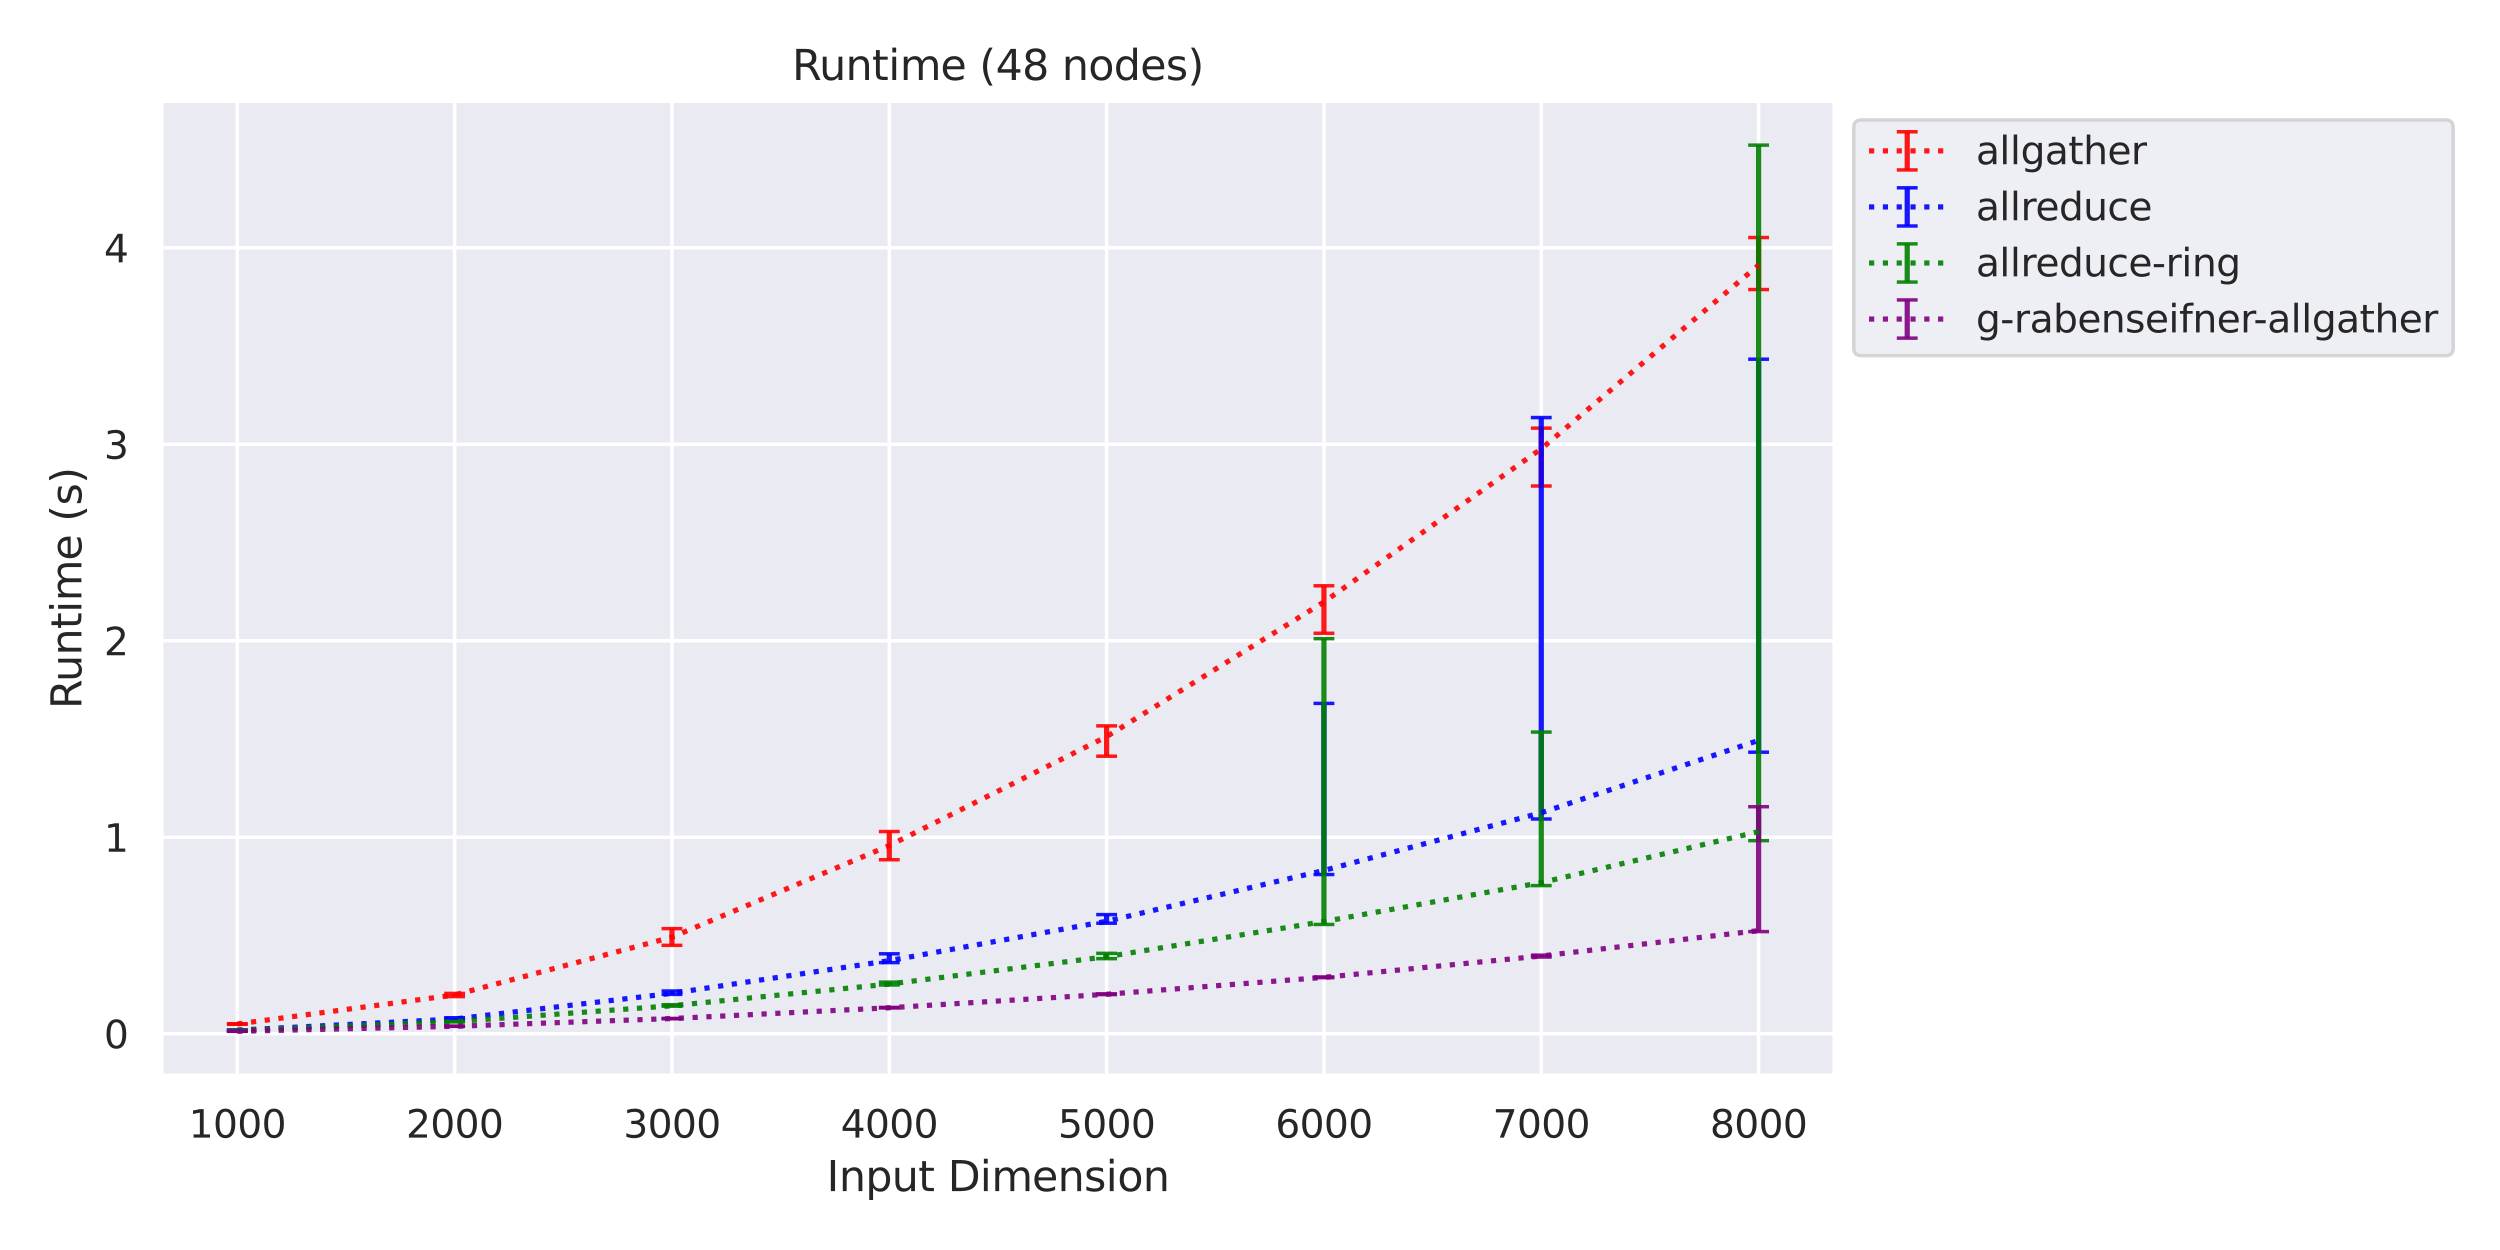 <?xml version="1.0" encoding="utf-8" standalone="no"?>
<!DOCTYPE svg PUBLIC "-//W3C//DTD SVG 1.1//EN"
  "http://www.w3.org/Graphics/SVG/1.1/DTD/svg11.dtd">
<svg xmlns:xlink="http://www.w3.org/1999/xlink" width="720pt" height="360pt" viewBox="0 0 720 360" xmlns="http://www.w3.org/2000/svg" version="1.1">
 <defs>
  <style type="text/css">*{stroke-linejoin: round; stroke-linecap: butt}</style>
 </defs>
 <g id="figure_1">
  <g id="patch_1">
   <path d="M 0 360 
L 720 360 
L 720 0 
L 0 0 
z
" style="fill: #ffffff"/>
  </g>
  <g id="axes_1">
   <g id="patch_2">
    <path d="M 46.44 309.78 
L 528.38 309.78 
L 528.38 29.04 
L 46.44 29.04 
z
" style="fill: #eaeaf2"/>
   </g>
   <g id="matplotlib.axis_1">
    <g id="xtick_1">
     <g id="line2d_1">
      <path d="M 68.346 309.78 
L 68.346 29.04 
" clip-path="url(#pcd5074ccdd)" style="fill: none; stroke: #ffffff; stroke-linecap: round"/>
     </g>
     <g id="text_1">
      <!-- 1000 -->
      <g style="fill: #262626" transform="translate(54.349 327.638)scale(0.11 -0.11)">
       <defs>
        <path id="DejaVuSans-31" d="M 794 531 
L 1825 531 
L 1825 4091 
L 703 3866 
L 703 4441 
L 1819 4666 
L 2450 4666 
L 2450 531 
L 3481 531 
L 3481 0 
L 794 0 
L 794 531 
z
" transform="scale(0.016)"/>
        <path id="DejaVuSans-30" d="M 2034 4250 
Q 1547 4250 1301 3770 
Q 1056 3291 1056 2328 
Q 1056 1369 1301 889 
Q 1547 409 2034 409 
Q 2525 409 2770 889 
Q 3016 1369 3016 2328 
Q 3016 3291 2770 3770 
Q 2525 4250 2034 4250 
z
M 2034 4750 
Q 2819 4750 3233 4129 
Q 3647 3509 3647 2328 
Q 3647 1150 3233 529 
Q 2819 -91 2034 -91 
Q 1250 -91 836 529 
Q 422 1150 422 2328 
Q 422 3509 836 4129 
Q 1250 4750 2034 4750 
z
" transform="scale(0.016)"/>
       </defs>
       <use xlink:href="#DejaVuSans-31"/>
       <use xlink:href="#DejaVuSans-30" x="63.623"/>
       <use xlink:href="#DejaVuSans-30" x="127.246"/>
       <use xlink:href="#DejaVuSans-30" x="190.869"/>
      </g>
     </g>
    </g>
    <g id="xtick_2">
     <g id="line2d_2">
      <path d="M 130.936 309.78 
L 130.936 29.04 
" clip-path="url(#pcd5074ccdd)" style="fill: none; stroke: #ffffff; stroke-linecap: round"/>
     </g>
     <g id="text_2">
      <!-- 2000 -->
      <g style="fill: #262626" transform="translate(116.938 327.638)scale(0.11 -0.11)">
       <defs>
        <path id="DejaVuSans-32" d="M 1228 531 
L 3431 531 
L 3431 0 
L 469 0 
L 469 531 
Q 828 903 1448 1529 
Q 2069 2156 2228 2338 
Q 2531 2678 2651 2914 
Q 2772 3150 2772 3378 
Q 2772 3750 2511 3984 
Q 2250 4219 1831 4219 
Q 1534 4219 1204 4116 
Q 875 4013 500 3803 
L 500 4441 
Q 881 4594 1212 4672 
Q 1544 4750 1819 4750 
Q 2544 4750 2975 4387 
Q 3406 4025 3406 3419 
Q 3406 3131 3298 2873 
Q 3191 2616 2906 2266 
Q 2828 2175 2409 1742 
Q 1991 1309 1228 531 
z
" transform="scale(0.016)"/>
       </defs>
       <use xlink:href="#DejaVuSans-32"/>
       <use xlink:href="#DejaVuSans-30" x="63.623"/>
       <use xlink:href="#DejaVuSans-30" x="127.246"/>
       <use xlink:href="#DejaVuSans-30" x="190.869"/>
      </g>
     </g>
    </g>
    <g id="xtick_3">
     <g id="line2d_3">
      <path d="M 193.526 309.78 
L 193.526 29.04 
" clip-path="url(#pcd5074ccdd)" style="fill: none; stroke: #ffffff; stroke-linecap: round"/>
     </g>
     <g id="text_3">
      <!-- 3000 -->
      <g style="fill: #262626" transform="translate(179.528 327.638)scale(0.11 -0.11)">
       <defs>
        <path id="DejaVuSans-33" d="M 2597 2516 
Q 3050 2419 3304 2112 
Q 3559 1806 3559 1356 
Q 3559 666 3084 287 
Q 2609 -91 1734 -91 
Q 1441 -91 1130 -33 
Q 819 25 488 141 
L 488 750 
Q 750 597 1062 519 
Q 1375 441 1716 441 
Q 2309 441 2620 675 
Q 2931 909 2931 1356 
Q 2931 1769 2642 2001 
Q 2353 2234 1838 2234 
L 1294 2234 
L 1294 2753 
L 1863 2753 
Q 2328 2753 2575 2939 
Q 2822 3125 2822 3475 
Q 2822 3834 2567 4026 
Q 2313 4219 1838 4219 
Q 1578 4219 1281 4162 
Q 984 4106 628 3988 
L 628 4550 
Q 988 4650 1302 4700 
Q 1616 4750 1894 4750 
Q 2613 4750 3031 4423 
Q 3450 4097 3450 3541 
Q 3450 3153 3228 2886 
Q 3006 2619 2597 2516 
z
" transform="scale(0.016)"/>
       </defs>
       <use xlink:href="#DejaVuSans-33"/>
       <use xlink:href="#DejaVuSans-30" x="63.623"/>
       <use xlink:href="#DejaVuSans-30" x="127.246"/>
       <use xlink:href="#DejaVuSans-30" x="190.869"/>
      </g>
     </g>
    </g>
    <g id="xtick_4">
     <g id="line2d_4">
      <path d="M 256.115 309.78 
L 256.115 29.04 
" clip-path="url(#pcd5074ccdd)" style="fill: none; stroke: #ffffff; stroke-linecap: round"/>
     </g>
     <g id="text_4">
      <!-- 4000 -->
      <g style="fill: #262626" transform="translate(242.118 327.638)scale(0.11 -0.11)">
       <defs>
        <path id="DejaVuSans-34" d="M 2419 4116 
L 825 1625 
L 2419 1625 
L 2419 4116 
z
M 2253 4666 
L 3047 4666 
L 3047 1625 
L 3713 1625 
L 3713 1100 
L 3047 1100 
L 3047 0 
L 2419 0 
L 2419 1100 
L 313 1100 
L 313 1709 
L 2253 4666 
z
" transform="scale(0.016)"/>
       </defs>
       <use xlink:href="#DejaVuSans-34"/>
       <use xlink:href="#DejaVuSans-30" x="63.623"/>
       <use xlink:href="#DejaVuSans-30" x="127.246"/>
       <use xlink:href="#DejaVuSans-30" x="190.869"/>
      </g>
     </g>
    </g>
    <g id="xtick_5">
     <g id="line2d_5">
      <path d="M 318.705 309.78 
L 318.705 29.04 
" clip-path="url(#pcd5074ccdd)" style="fill: none; stroke: #ffffff; stroke-linecap: round"/>
     </g>
     <g id="text_5">
      <!-- 5000 -->
      <g style="fill: #262626" transform="translate(304.707 327.638)scale(0.11 -0.11)">
       <defs>
        <path id="DejaVuSans-35" d="M 691 4666 
L 3169 4666 
L 3169 4134 
L 1269 4134 
L 1269 2991 
Q 1406 3038 1543 3061 
Q 1681 3084 1819 3084 
Q 2600 3084 3056 2656 
Q 3513 2228 3513 1497 
Q 3513 744 3044 326 
Q 2575 -91 1722 -91 
Q 1428 -91 1123 -41 
Q 819 9 494 109 
L 494 744 
Q 775 591 1075 516 
Q 1375 441 1709 441 
Q 2250 441 2565 725 
Q 2881 1009 2881 1497 
Q 2881 1984 2565 2268 
Q 2250 2553 1709 2553 
Q 1456 2553 1204 2497 
Q 953 2441 691 2322 
L 691 4666 
z
" transform="scale(0.016)"/>
       </defs>
       <use xlink:href="#DejaVuSans-35"/>
       <use xlink:href="#DejaVuSans-30" x="63.623"/>
       <use xlink:href="#DejaVuSans-30" x="127.246"/>
       <use xlink:href="#DejaVuSans-30" x="190.869"/>
      </g>
     </g>
    </g>
    <g id="xtick_6">
     <g id="line2d_6">
      <path d="M 381.294 309.78 
L 381.294 29.04 
" clip-path="url(#pcd5074ccdd)" style="fill: none; stroke: #ffffff; stroke-linecap: round"/>
     </g>
     <g id="text_6">
      <!-- 6000 -->
      <g style="fill: #262626" transform="translate(367.297 327.638)scale(0.11 -0.11)">
       <defs>
        <path id="DejaVuSans-36" d="M 2113 2584 
Q 1688 2584 1439 2293 
Q 1191 2003 1191 1497 
Q 1191 994 1439 701 
Q 1688 409 2113 409 
Q 2538 409 2786 701 
Q 3034 994 3034 1497 
Q 3034 2003 2786 2293 
Q 2538 2584 2113 2584 
z
M 3366 4563 
L 3366 3988 
Q 3128 4100 2886 4159 
Q 2644 4219 2406 4219 
Q 1781 4219 1451 3797 
Q 1122 3375 1075 2522 
Q 1259 2794 1537 2939 
Q 1816 3084 2150 3084 
Q 2853 3084 3261 2657 
Q 3669 2231 3669 1497 
Q 3669 778 3244 343 
Q 2819 -91 2113 -91 
Q 1303 -91 875 529 
Q 447 1150 447 2328 
Q 447 3434 972 4092 
Q 1497 4750 2381 4750 
Q 2619 4750 2861 4703 
Q 3103 4656 3366 4563 
z
" transform="scale(0.016)"/>
       </defs>
       <use xlink:href="#DejaVuSans-36"/>
       <use xlink:href="#DejaVuSans-30" x="63.623"/>
       <use xlink:href="#DejaVuSans-30" x="127.246"/>
       <use xlink:href="#DejaVuSans-30" x="190.869"/>
      </g>
     </g>
    </g>
    <g id="xtick_7">
     <g id="line2d_7">
      <path d="M 443.884 309.78 
L 443.884 29.04 
" clip-path="url(#pcd5074ccdd)" style="fill: none; stroke: #ffffff; stroke-linecap: round"/>
     </g>
     <g id="text_7">
      <!-- 7000 -->
      <g style="fill: #262626" transform="translate(429.887 327.638)scale(0.11 -0.11)">
       <defs>
        <path id="DejaVuSans-37" d="M 525 4666 
L 3525 4666 
L 3525 4397 
L 1831 0 
L 1172 0 
L 2766 4134 
L 525 4134 
L 525 4666 
z
" transform="scale(0.016)"/>
       </defs>
       <use xlink:href="#DejaVuSans-37"/>
       <use xlink:href="#DejaVuSans-30" x="63.623"/>
       <use xlink:href="#DejaVuSans-30" x="127.246"/>
       <use xlink:href="#DejaVuSans-30" x="190.869"/>
      </g>
     </g>
    </g>
    <g id="xtick_8">
     <g id="line2d_8">
      <path d="M 506.474 309.78 
L 506.474 29.04 
" clip-path="url(#pcd5074ccdd)" style="fill: none; stroke: #ffffff; stroke-linecap: round"/>
     </g>
     <g id="text_8">
      <!-- 8000 -->
      <g style="fill: #262626" transform="translate(492.476 327.638)scale(0.11 -0.11)">
       <defs>
        <path id="DejaVuSans-38" d="M 2034 2216 
Q 1584 2216 1326 1975 
Q 1069 1734 1069 1313 
Q 1069 891 1326 650 
Q 1584 409 2034 409 
Q 2484 409 2743 651 
Q 3003 894 3003 1313 
Q 3003 1734 2745 1975 
Q 2488 2216 2034 2216 
z
M 1403 2484 
Q 997 2584 770 2862 
Q 544 3141 544 3541 
Q 544 4100 942 4425 
Q 1341 4750 2034 4750 
Q 2731 4750 3128 4425 
Q 3525 4100 3525 3541 
Q 3525 3141 3298 2862 
Q 3072 2584 2669 2484 
Q 3125 2378 3379 2068 
Q 3634 1759 3634 1313 
Q 3634 634 3220 271 
Q 2806 -91 2034 -91 
Q 1263 -91 848 271 
Q 434 634 434 1313 
Q 434 1759 690 2068 
Q 947 2378 1403 2484 
z
M 1172 3481 
Q 1172 3119 1398 2916 
Q 1625 2713 2034 2713 
Q 2441 2713 2670 2916 
Q 2900 3119 2900 3481 
Q 2900 3844 2670 4047 
Q 2441 4250 2034 4250 
Q 1625 4250 1398 4047 
Q 1172 3844 1172 3481 
z
" transform="scale(0.016)"/>
       </defs>
       <use xlink:href="#DejaVuSans-38"/>
       <use xlink:href="#DejaVuSans-30" x="63.623"/>
       <use xlink:href="#DejaVuSans-30" x="127.246"/>
       <use xlink:href="#DejaVuSans-30" x="190.869"/>
      </g>
     </g>
    </g>
    <g id="text_9">
     <!-- Input Dimension -->
     <g style="fill: #262626" transform="translate(238.075 343.044)scale(0.12 -0.12)">
      <defs>
       <path id="DejaVuSans-49" d="M 628 4666 
L 1259 4666 
L 1259 0 
L 628 0 
L 628 4666 
z
" transform="scale(0.016)"/>
       <path id="DejaVuSans-6e" d="M 3513 2113 
L 3513 0 
L 2938 0 
L 2938 2094 
Q 2938 2591 2744 2837 
Q 2550 3084 2163 3084 
Q 1697 3084 1428 2787 
Q 1159 2491 1159 1978 
L 1159 0 
L 581 0 
L 581 3500 
L 1159 3500 
L 1159 2956 
Q 1366 3272 1645 3428 
Q 1925 3584 2291 3584 
Q 2894 3584 3203 3211 
Q 3513 2838 3513 2113 
z
" transform="scale(0.016)"/>
       <path id="DejaVuSans-70" d="M 1159 525 
L 1159 -1331 
L 581 -1331 
L 581 3500 
L 1159 3500 
L 1159 2969 
Q 1341 3281 1617 3432 
Q 1894 3584 2278 3584 
Q 2916 3584 3314 3078 
Q 3713 2572 3713 1747 
Q 3713 922 3314 415 
Q 2916 -91 2278 -91 
Q 1894 -91 1617 61 
Q 1341 213 1159 525 
z
M 3116 1747 
Q 3116 2381 2855 2742 
Q 2594 3103 2138 3103 
Q 1681 3103 1420 2742 
Q 1159 2381 1159 1747 
Q 1159 1113 1420 752 
Q 1681 391 2138 391 
Q 2594 391 2855 752 
Q 3116 1113 3116 1747 
z
" transform="scale(0.016)"/>
       <path id="DejaVuSans-75" d="M 544 1381 
L 544 3500 
L 1119 3500 
L 1119 1403 
Q 1119 906 1312 657 
Q 1506 409 1894 409 
Q 2359 409 2629 706 
Q 2900 1003 2900 1516 
L 2900 3500 
L 3475 3500 
L 3475 0 
L 2900 0 
L 2900 538 
Q 2691 219 2414 64 
Q 2138 -91 1772 -91 
Q 1169 -91 856 284 
Q 544 659 544 1381 
z
M 1991 3584 
L 1991 3584 
z
" transform="scale(0.016)"/>
       <path id="DejaVuSans-74" d="M 1172 4494 
L 1172 3500 
L 2356 3500 
L 2356 3053 
L 1172 3053 
L 1172 1153 
Q 1172 725 1289 603 
Q 1406 481 1766 481 
L 2356 481 
L 2356 0 
L 1766 0 
Q 1100 0 847 248 
Q 594 497 594 1153 
L 594 3053 
L 172 3053 
L 172 3500 
L 594 3500 
L 594 4494 
L 1172 4494 
z
" transform="scale(0.016)"/>
       <path id="DejaVuSans-20" transform="scale(0.016)"/>
       <path id="DejaVuSans-44" d="M 1259 4147 
L 1259 519 
L 2022 519 
Q 2988 519 3436 956 
Q 3884 1394 3884 2338 
Q 3884 3275 3436 3711 
Q 2988 4147 2022 4147 
L 1259 4147 
z
M 628 4666 
L 1925 4666 
Q 3281 4666 3915 4102 
Q 4550 3538 4550 2338 
Q 4550 1131 3912 565 
Q 3275 0 1925 0 
L 628 0 
L 628 4666 
z
" transform="scale(0.016)"/>
       <path id="DejaVuSans-69" d="M 603 3500 
L 1178 3500 
L 1178 0 
L 603 0 
L 603 3500 
z
M 603 4863 
L 1178 4863 
L 1178 4134 
L 603 4134 
L 603 4863 
z
" transform="scale(0.016)"/>
       <path id="DejaVuSans-6d" d="M 3328 2828 
Q 3544 3216 3844 3400 
Q 4144 3584 4550 3584 
Q 5097 3584 5394 3201 
Q 5691 2819 5691 2113 
L 5691 0 
L 5113 0 
L 5113 2094 
Q 5113 2597 4934 2840 
Q 4756 3084 4391 3084 
Q 3944 3084 3684 2787 
Q 3425 2491 3425 1978 
L 3425 0 
L 2847 0 
L 2847 2094 
Q 2847 2600 2669 2842 
Q 2491 3084 2119 3084 
Q 1678 3084 1418 2786 
Q 1159 2488 1159 1978 
L 1159 0 
L 581 0 
L 581 3500 
L 1159 3500 
L 1159 2956 
Q 1356 3278 1631 3431 
Q 1906 3584 2284 3584 
Q 2666 3584 2933 3390 
Q 3200 3197 3328 2828 
z
" transform="scale(0.016)"/>
       <path id="DejaVuSans-65" d="M 3597 1894 
L 3597 1613 
L 953 1613 
Q 991 1019 1311 708 
Q 1631 397 2203 397 
Q 2534 397 2845 478 
Q 3156 559 3463 722 
L 3463 178 
Q 3153 47 2828 -22 
Q 2503 -91 2169 -91 
Q 1331 -91 842 396 
Q 353 884 353 1716 
Q 353 2575 817 3079 
Q 1281 3584 2069 3584 
Q 2775 3584 3186 3129 
Q 3597 2675 3597 1894 
z
M 3022 2063 
Q 3016 2534 2758 2815 
Q 2500 3097 2075 3097 
Q 1594 3097 1305 2825 
Q 1016 2553 972 2059 
L 3022 2063 
z
" transform="scale(0.016)"/>
       <path id="DejaVuSans-73" d="M 2834 3397 
L 2834 2853 
Q 2591 2978 2328 3040 
Q 2066 3103 1784 3103 
Q 1356 3103 1142 2972 
Q 928 2841 928 2578 
Q 928 2378 1081 2264 
Q 1234 2150 1697 2047 
L 1894 2003 
Q 2506 1872 2764 1633 
Q 3022 1394 3022 966 
Q 3022 478 2636 193 
Q 2250 -91 1575 -91 
Q 1294 -91 989 -36 
Q 684 19 347 128 
L 347 722 
Q 666 556 975 473 
Q 1284 391 1588 391 
Q 1994 391 2212 530 
Q 2431 669 2431 922 
Q 2431 1156 2273 1281 
Q 2116 1406 1581 1522 
L 1381 1569 
Q 847 1681 609 1914 
Q 372 2147 372 2553 
Q 372 3047 722 3315 
Q 1072 3584 1716 3584 
Q 2034 3584 2315 3537 
Q 2597 3491 2834 3397 
z
" transform="scale(0.016)"/>
       <path id="DejaVuSans-6f" d="M 1959 3097 
Q 1497 3097 1228 2736 
Q 959 2375 959 1747 
Q 959 1119 1226 758 
Q 1494 397 1959 397 
Q 2419 397 2687 759 
Q 2956 1122 2956 1747 
Q 2956 2369 2687 2733 
Q 2419 3097 1959 3097 
z
M 1959 3584 
Q 2709 3584 3137 3096 
Q 3566 2609 3566 1747 
Q 3566 888 3137 398 
Q 2709 -91 1959 -91 
Q 1206 -91 779 398 
Q 353 888 353 1747 
Q 353 2609 779 3096 
Q 1206 3584 1959 3584 
z
" transform="scale(0.016)"/>
      </defs>
      <use xlink:href="#DejaVuSans-49"/>
      <use xlink:href="#DejaVuSans-6e" x="29.492"/>
      <use xlink:href="#DejaVuSans-70" x="92.871"/>
      <use xlink:href="#DejaVuSans-75" x="156.348"/>
      <use xlink:href="#DejaVuSans-74" x="219.727"/>
      <use xlink:href="#DejaVuSans-20" x="258.936"/>
      <use xlink:href="#DejaVuSans-44" x="290.723"/>
      <use xlink:href="#DejaVuSans-69" x="367.725"/>
      <use xlink:href="#DejaVuSans-6d" x="395.508"/>
      <use xlink:href="#DejaVuSans-65" x="492.92"/>
      <use xlink:href="#DejaVuSans-6e" x="554.443"/>
      <use xlink:href="#DejaVuSans-73" x="617.822"/>
      <use xlink:href="#DejaVuSans-69" x="669.922"/>
      <use xlink:href="#DejaVuSans-6f" x="697.705"/>
      <use xlink:href="#DejaVuSans-6e" x="758.887"/>
     </g>
    </g>
   </g>
   <g id="matplotlib.axis_2">
    <g id="ytick_1">
     <g id="line2d_9">
      <path d="M 46.44 297.714 
L 528.38 297.714 
" clip-path="url(#pcd5074ccdd)" style="fill: none; stroke: #ffffff; stroke-linecap: round"/>
     </g>
     <g id="text_10">
      <!-- 0 -->
      <g style="fill: #262626" transform="translate(29.941 301.894)scale(0.11 -0.11)">
       <use xlink:href="#DejaVuSans-30"/>
      </g>
     </g>
    </g>
    <g id="ytick_2">
     <g id="line2d_10">
      <path d="M 46.44 241.129 
L 528.38 241.129 
" clip-path="url(#pcd5074ccdd)" style="fill: none; stroke: #ffffff; stroke-linecap: round"/>
     </g>
     <g id="text_11">
      <!-- 1 -->
      <g style="fill: #262626" transform="translate(29.941 245.308)scale(0.11 -0.11)">
       <use xlink:href="#DejaVuSans-31"/>
      </g>
     </g>
    </g>
    <g id="ytick_3">
     <g id="line2d_11">
      <path d="M 46.44 184.544 
L 528.38 184.544 
" clip-path="url(#pcd5074ccdd)" style="fill: none; stroke: #ffffff; stroke-linecap: round"/>
     </g>
     <g id="text_12">
      <!-- 2 -->
      <g style="fill: #262626" transform="translate(29.941 188.723)scale(0.11 -0.11)">
       <use xlink:href="#DejaVuSans-32"/>
      </g>
     </g>
    </g>
    <g id="ytick_4">
     <g id="line2d_12">
      <path d="M 46.44 127.958 
L 528.38 127.958 
" clip-path="url(#pcd5074ccdd)" style="fill: none; stroke: #ffffff; stroke-linecap: round"/>
     </g>
     <g id="text_13">
      <!-- 3 -->
      <g style="fill: #262626" transform="translate(29.941 132.138)scale(0.11 -0.11)">
       <use xlink:href="#DejaVuSans-33"/>
      </g>
     </g>
    </g>
    <g id="ytick_5">
     <g id="line2d_13">
      <path d="M 46.44 71.373 
L 528.38 71.373 
" clip-path="url(#pcd5074ccdd)" style="fill: none; stroke: #ffffff; stroke-linecap: round"/>
     </g>
     <g id="text_14">
      <!-- 4 -->
      <g style="fill: #262626" transform="translate(29.941 75.552)scale(0.11 -0.11)">
       <use xlink:href="#DejaVuSans-34"/>
      </g>
     </g>
    </g>
    <g id="text_15">
     <!-- Runtime (s) -->
     <g style="fill: #262626" transform="translate(23.446 204.184)rotate(-90)scale(0.12 -0.12)">
      <defs>
       <path id="DejaVuSans-52" d="M 2841 2188 
Q 3044 2119 3236 1894 
Q 3428 1669 3622 1275 
L 4263 0 
L 3584 0 
L 2988 1197 
Q 2756 1666 2539 1819 
Q 2322 1972 1947 1972 
L 1259 1972 
L 1259 0 
L 628 0 
L 628 4666 
L 2053 4666 
Q 2853 4666 3247 4331 
Q 3641 3997 3641 3322 
Q 3641 2881 3436 2590 
Q 3231 2300 2841 2188 
z
M 1259 4147 
L 1259 2491 
L 2053 2491 
Q 2509 2491 2742 2702 
Q 2975 2913 2975 3322 
Q 2975 3731 2742 3939 
Q 2509 4147 2053 4147 
L 1259 4147 
z
" transform="scale(0.016)"/>
       <path id="DejaVuSans-28" d="M 1984 4856 
Q 1566 4138 1362 3434 
Q 1159 2731 1159 2009 
Q 1159 1288 1364 580 
Q 1569 -128 1984 -844 
L 1484 -844 
Q 1016 -109 783 600 
Q 550 1309 550 2009 
Q 550 2706 781 3412 
Q 1013 4119 1484 4856 
L 1984 4856 
z
" transform="scale(0.016)"/>
       <path id="DejaVuSans-29" d="M 513 4856 
L 1013 4856 
Q 1481 4119 1714 3412 
Q 1947 2706 1947 2009 
Q 1947 1309 1714 600 
Q 1481 -109 1013 -844 
L 513 -844 
Q 928 -128 1133 580 
Q 1338 1288 1338 2009 
Q 1338 2731 1133 3434 
Q 928 4138 513 4856 
z
" transform="scale(0.016)"/>
      </defs>
      <use xlink:href="#DejaVuSans-52"/>
      <use xlink:href="#DejaVuSans-75" x="64.982"/>
      <use xlink:href="#DejaVuSans-6e" x="128.361"/>
      <use xlink:href="#DejaVuSans-74" x="191.74"/>
      <use xlink:href="#DejaVuSans-69" x="230.949"/>
      <use xlink:href="#DejaVuSans-6d" x="258.732"/>
      <use xlink:href="#DejaVuSans-65" x="356.145"/>
      <use xlink:href="#DejaVuSans-20" x="417.668"/>
      <use xlink:href="#DejaVuSans-28" x="449.455"/>
      <use xlink:href="#DejaVuSans-73" x="488.469"/>
      <use xlink:href="#DejaVuSans-29" x="540.568"/>
     </g>
    </g>
   </g>
   <g id="LineCollection_1">
    <path d="M 68.346 294.985 
L 68.346 294.838 
" clip-path="url(#pcd5074ccdd)" style="fill: none; stroke: #ff0000; stroke-opacity: 0.9; stroke-width: 1.5"/>
    <path d="M 130.936 287.012 
L 130.936 286.105 
" clip-path="url(#pcd5074ccdd)" style="fill: none; stroke: #ff0000; stroke-opacity: 0.9; stroke-width: 1.5"/>
    <path d="M 193.526 272.263 
L 193.526 267.431 
" clip-path="url(#pcd5074ccdd)" style="fill: none; stroke: #ff0000; stroke-opacity: 0.9; stroke-width: 1.5"/>
    <path d="M 256.115 247.595 
L 256.115 239.476 
" clip-path="url(#pcd5074ccdd)" style="fill: none; stroke: #ff0000; stroke-opacity: 0.9; stroke-width: 1.5"/>
    <path d="M 318.705 217.792 
L 318.705 209.041 
" clip-path="url(#pcd5074ccdd)" style="fill: none; stroke: #ff0000; stroke-opacity: 0.9; stroke-width: 1.5"/>
    <path d="M 381.294 182.384 
L 381.294 168.704 
" clip-path="url(#pcd5074ccdd)" style="fill: none; stroke: #ff0000; stroke-opacity: 0.9; stroke-width: 1.5"/>
    <path d="M 443.884 139.962 
L 443.884 123.31 
" clip-path="url(#pcd5074ccdd)" style="fill: none; stroke: #ff0000; stroke-opacity: 0.9; stroke-width: 1.5"/>
    <path d="M 506.474 83.377 
L 506.474 68.414 
" clip-path="url(#pcd5074ccdd)" style="fill: none; stroke: #ff0000; stroke-opacity: 0.9; stroke-width: 1.5"/>
   </g>
   <g id="line2d_14">
    <defs>
     <path id="m25b7b16112" d="M 3 0 
L -3 -0 
" style="stroke: #ff0000; stroke-opacity: 0.9"/>
    </defs>
    <g clip-path="url(#pcd5074ccdd)">
     <use xlink:href="#m25b7b16112" x="68.346" y="294.985" style="fill: #ff0000; fill-opacity: 0.9; stroke: #ff0000; stroke-opacity: 0.9"/>
     <use xlink:href="#m25b7b16112" x="130.936" y="287.012" style="fill: #ff0000; fill-opacity: 0.9; stroke: #ff0000; stroke-opacity: 0.9"/>
     <use xlink:href="#m25b7b16112" x="193.526" y="272.263" style="fill: #ff0000; fill-opacity: 0.9; stroke: #ff0000; stroke-opacity: 0.9"/>
     <use xlink:href="#m25b7b16112" x="256.115" y="247.595" style="fill: #ff0000; fill-opacity: 0.9; stroke: #ff0000; stroke-opacity: 0.9"/>
     <use xlink:href="#m25b7b16112" x="318.705" y="217.792" style="fill: #ff0000; fill-opacity: 0.9; stroke: #ff0000; stroke-opacity: 0.9"/>
     <use xlink:href="#m25b7b16112" x="381.294" y="182.384" style="fill: #ff0000; fill-opacity: 0.9; stroke: #ff0000; stroke-opacity: 0.9"/>
     <use xlink:href="#m25b7b16112" x="443.884" y="139.962" style="fill: #ff0000; fill-opacity: 0.9; stroke: #ff0000; stroke-opacity: 0.9"/>
     <use xlink:href="#m25b7b16112" x="506.474" y="83.377" style="fill: #ff0000; fill-opacity: 0.9; stroke: #ff0000; stroke-opacity: 0.9"/>
    </g>
   </g>
   <g id="line2d_15">
    <g clip-path="url(#pcd5074ccdd)">
     <use xlink:href="#m25b7b16112" x="68.346" y="294.838" style="fill: #ff0000; fill-opacity: 0.9; stroke: #ff0000; stroke-opacity: 0.9"/>
     <use xlink:href="#m25b7b16112" x="130.936" y="286.105" style="fill: #ff0000; fill-opacity: 0.9; stroke: #ff0000; stroke-opacity: 0.9"/>
     <use xlink:href="#m25b7b16112" x="193.526" y="267.431" style="fill: #ff0000; fill-opacity: 0.9; stroke: #ff0000; stroke-opacity: 0.9"/>
     <use xlink:href="#m25b7b16112" x="256.115" y="239.476" style="fill: #ff0000; fill-opacity: 0.9; stroke: #ff0000; stroke-opacity: 0.9"/>
     <use xlink:href="#m25b7b16112" x="318.705" y="209.041" style="fill: #ff0000; fill-opacity: 0.9; stroke: #ff0000; stroke-opacity: 0.9"/>
     <use xlink:href="#m25b7b16112" x="381.294" y="168.704" style="fill: #ff0000; fill-opacity: 0.9; stroke: #ff0000; stroke-opacity: 0.9"/>
     <use xlink:href="#m25b7b16112" x="443.884" y="123.31" style="fill: #ff0000; fill-opacity: 0.9; stroke: #ff0000; stroke-opacity: 0.9"/>
     <use xlink:href="#m25b7b16112" x="506.474" y="68.414" style="fill: #ff0000; fill-opacity: 0.9; stroke: #ff0000; stroke-opacity: 0.9"/>
    </g>
   </g>
   <g id="LineCollection_2">
    <path d="M 68.346 296.689 
L 68.346 296.663 
" clip-path="url(#pcd5074ccdd)" style="fill: none; stroke: #0000ff; stroke-opacity: 0.9; stroke-width: 1.5"/>
    <path d="M 130.936 293.618 
L 130.936 293.106 
" clip-path="url(#pcd5074ccdd)" style="fill: none; stroke: #0000ff; stroke-opacity: 0.9; stroke-width: 1.5"/>
    <path d="M 193.526 286.389 
L 193.526 285.407 
" clip-path="url(#pcd5074ccdd)" style="fill: none; stroke: #0000ff; stroke-opacity: 0.9; stroke-width: 1.5"/>
    <path d="M 256.115 277.231 
L 256.115 274.694 
" clip-path="url(#pcd5074ccdd)" style="fill: none; stroke: #0000ff; stroke-opacity: 0.9; stroke-width: 1.5"/>
    <path d="M 318.705 265.882 
L 318.705 263.404 
" clip-path="url(#pcd5074ccdd)" style="fill: none; stroke: #0000ff; stroke-opacity: 0.9; stroke-width: 1.5"/>
    <path d="M 381.294 251.87 
L 381.294 202.579 
" clip-path="url(#pcd5074ccdd)" style="fill: none; stroke: #0000ff; stroke-opacity: 0.9; stroke-width: 1.5"/>
    <path d="M 443.884 235.878 
L 443.884 120.259 
" clip-path="url(#pcd5074ccdd)" style="fill: none; stroke: #0000ff; stroke-opacity: 0.9; stroke-width: 1.5"/>
    <path d="M 506.474 216.63 
L 506.474 103.456 
" clip-path="url(#pcd5074ccdd)" style="fill: none; stroke: #0000ff; stroke-opacity: 0.9; stroke-width: 1.5"/>
   </g>
   <g id="line2d_16">
    <defs>
     <path id="m13491820d4" d="M 3 0 
L -3 -0 
" style="stroke: #0000ff; stroke-opacity: 0.9"/>
    </defs>
    <g clip-path="url(#pcd5074ccdd)">
     <use xlink:href="#m13491820d4" x="68.346" y="296.689" style="fill: #0000ff; fill-opacity: 0.9; stroke: #0000ff; stroke-opacity: 0.9"/>
     <use xlink:href="#m13491820d4" x="130.936" y="293.618" style="fill: #0000ff; fill-opacity: 0.9; stroke: #0000ff; stroke-opacity: 0.9"/>
     <use xlink:href="#m13491820d4" x="193.526" y="286.389" style="fill: #0000ff; fill-opacity: 0.9; stroke: #0000ff; stroke-opacity: 0.9"/>
     <use xlink:href="#m13491820d4" x="256.115" y="277.231" style="fill: #0000ff; fill-opacity: 0.9; stroke: #0000ff; stroke-opacity: 0.9"/>
     <use xlink:href="#m13491820d4" x="318.705" y="265.882" style="fill: #0000ff; fill-opacity: 0.9; stroke: #0000ff; stroke-opacity: 0.9"/>
     <use xlink:href="#m13491820d4" x="381.294" y="251.87" style="fill: #0000ff; fill-opacity: 0.9; stroke: #0000ff; stroke-opacity: 0.9"/>
     <use xlink:href="#m13491820d4" x="443.884" y="235.878" style="fill: #0000ff; fill-opacity: 0.9; stroke: #0000ff; stroke-opacity: 0.9"/>
     <use xlink:href="#m13491820d4" x="506.474" y="216.63" style="fill: #0000ff; fill-opacity: 0.9; stroke: #0000ff; stroke-opacity: 0.9"/>
    </g>
   </g>
   <g id="line2d_17">
    <g clip-path="url(#pcd5074ccdd)">
     <use xlink:href="#m13491820d4" x="68.346" y="296.663" style="fill: #0000ff; fill-opacity: 0.9; stroke: #0000ff; stroke-opacity: 0.9"/>
     <use xlink:href="#m13491820d4" x="130.936" y="293.106" style="fill: #0000ff; fill-opacity: 0.9; stroke: #0000ff; stroke-opacity: 0.9"/>
     <use xlink:href="#m13491820d4" x="193.526" y="285.407" style="fill: #0000ff; fill-opacity: 0.9; stroke: #0000ff; stroke-opacity: 0.9"/>
     <use xlink:href="#m13491820d4" x="256.115" y="274.694" style="fill: #0000ff; fill-opacity: 0.9; stroke: #0000ff; stroke-opacity: 0.9"/>
     <use xlink:href="#m13491820d4" x="318.705" y="263.404" style="fill: #0000ff; fill-opacity: 0.9; stroke: #0000ff; stroke-opacity: 0.9"/>
     <use xlink:href="#m13491820d4" x="381.294" y="202.579" style="fill: #0000ff; fill-opacity: 0.9; stroke: #0000ff; stroke-opacity: 0.9"/>
     <use xlink:href="#m13491820d4" x="443.884" y="120.259" style="fill: #0000ff; fill-opacity: 0.9; stroke: #0000ff; stroke-opacity: 0.9"/>
     <use xlink:href="#m13491820d4" x="506.474" y="103.456" style="fill: #0000ff; fill-opacity: 0.9; stroke: #0000ff; stroke-opacity: 0.9"/>
    </g>
   </g>
   <g id="LineCollection_3">
    <path d="M 68.346 296.771 
L 68.346 296.759 
" clip-path="url(#pcd5074ccdd)" style="fill: none; stroke: #008000; stroke-opacity: 0.9; stroke-width: 1.5"/>
    <path d="M 130.936 294.255 
L 130.936 294.215 
" clip-path="url(#pcd5074ccdd)" style="fill: none; stroke: #008000; stroke-opacity: 0.9; stroke-width: 1.5"/>
    <path d="M 193.526 289.788 
L 193.526 289.345 
" clip-path="url(#pcd5074ccdd)" style="fill: none; stroke: #008000; stroke-opacity: 0.9; stroke-width: 1.5"/>
    <path d="M 256.115 283.684 
L 256.115 282.858 
" clip-path="url(#pcd5074ccdd)" style="fill: none; stroke: #008000; stroke-opacity: 0.9; stroke-width: 1.5"/>
    <path d="M 318.705 276.086 
L 318.705 274.553 
" clip-path="url(#pcd5074ccdd)" style="fill: none; stroke: #008000; stroke-opacity: 0.9; stroke-width: 1.5"/>
    <path d="M 381.294 266.245 
L 381.294 183.927 
" clip-path="url(#pcd5074ccdd)" style="fill: none; stroke: #008000; stroke-opacity: 0.9; stroke-width: 1.5"/>
    <path d="M 443.884 255.047 
L 443.884 210.828 
" clip-path="url(#pcd5074ccdd)" style="fill: none; stroke: #008000; stroke-opacity: 0.9; stroke-width: 1.5"/>
    <path d="M 506.474 242.114 
L 506.474 41.801 
" clip-path="url(#pcd5074ccdd)" style="fill: none; stroke: #008000; stroke-opacity: 0.9; stroke-width: 1.5"/>
   </g>
   <g id="line2d_18">
    <defs>
     <path id="m22ddfaab23" d="M 3 0 
L -3 -0 
" style="stroke: #008000; stroke-opacity: 0.9"/>
    </defs>
    <g clip-path="url(#pcd5074ccdd)">
     <use xlink:href="#m22ddfaab23" x="68.346" y="296.771" style="fill: #008000; fill-opacity: 0.9; stroke: #008000; stroke-opacity: 0.9"/>
     <use xlink:href="#m22ddfaab23" x="130.936" y="294.255" style="fill: #008000; fill-opacity: 0.9; stroke: #008000; stroke-opacity: 0.9"/>
     <use xlink:href="#m22ddfaab23" x="193.526" y="289.788" style="fill: #008000; fill-opacity: 0.9; stroke: #008000; stroke-opacity: 0.9"/>
     <use xlink:href="#m22ddfaab23" x="256.115" y="283.684" style="fill: #008000; fill-opacity: 0.9; stroke: #008000; stroke-opacity: 0.9"/>
     <use xlink:href="#m22ddfaab23" x="318.705" y="276.086" style="fill: #008000; fill-opacity: 0.9; stroke: #008000; stroke-opacity: 0.9"/>
     <use xlink:href="#m22ddfaab23" x="381.294" y="266.245" style="fill: #008000; fill-opacity: 0.9; stroke: #008000; stroke-opacity: 0.9"/>
     <use xlink:href="#m22ddfaab23" x="443.884" y="255.047" style="fill: #008000; fill-opacity: 0.9; stroke: #008000; stroke-opacity: 0.9"/>
     <use xlink:href="#m22ddfaab23" x="506.474" y="242.114" style="fill: #008000; fill-opacity: 0.9; stroke: #008000; stroke-opacity: 0.9"/>
    </g>
   </g>
   <g id="line2d_19">
    <g clip-path="url(#pcd5074ccdd)">
     <use xlink:href="#m22ddfaab23" x="68.346" y="296.759" style="fill: #008000; fill-opacity: 0.9; stroke: #008000; stroke-opacity: 0.9"/>
     <use xlink:href="#m22ddfaab23" x="130.936" y="294.215" style="fill: #008000; fill-opacity: 0.9; stroke: #008000; stroke-opacity: 0.9"/>
     <use xlink:href="#m22ddfaab23" x="193.526" y="289.345" style="fill: #008000; fill-opacity: 0.9; stroke: #008000; stroke-opacity: 0.9"/>
     <use xlink:href="#m22ddfaab23" x="256.115" y="282.858" style="fill: #008000; fill-opacity: 0.9; stroke: #008000; stroke-opacity: 0.9"/>
     <use xlink:href="#m22ddfaab23" x="318.705" y="274.553" style="fill: #008000; fill-opacity: 0.9; stroke: #008000; stroke-opacity: 0.9"/>
     <use xlink:href="#m22ddfaab23" x="381.294" y="183.927" style="fill: #008000; fill-opacity: 0.9; stroke: #008000; stroke-opacity: 0.9"/>
     <use xlink:href="#m22ddfaab23" x="443.884" y="210.828" style="fill: #008000; fill-opacity: 0.9; stroke: #008000; stroke-opacity: 0.9"/>
     <use xlink:href="#m22ddfaab23" x="506.474" y="41.801" style="fill: #008000; fill-opacity: 0.9; stroke: #008000; stroke-opacity: 0.9"/>
    </g>
   </g>
   <g id="LineCollection_4">
    <path d="M 68.346 297.019 
L 68.346 296.997 
" clip-path="url(#pcd5074ccdd)" style="fill: none; stroke: #800080; stroke-opacity: 0.9; stroke-width: 1.5"/>
    <path d="M 130.936 295.598 
L 130.936 295.551 
" clip-path="url(#pcd5074ccdd)" style="fill: none; stroke: #800080; stroke-opacity: 0.9; stroke-width: 1.5"/>
    <path d="M 193.526 293.386 
L 193.526 293.306 
" clip-path="url(#pcd5074ccdd)" style="fill: none; stroke: #800080; stroke-opacity: 0.9; stroke-width: 1.5"/>
    <path d="M 256.115 290.288 
L 256.115 290.139 
" clip-path="url(#pcd5074ccdd)" style="fill: none; stroke: #800080; stroke-opacity: 0.9; stroke-width: 1.5"/>
    <path d="M 318.705 286.438 
L 318.705 286.216 
" clip-path="url(#pcd5074ccdd)" style="fill: none; stroke: #800080; stroke-opacity: 0.9; stroke-width: 1.5"/>
    <path d="M 381.294 281.56 
L 381.294 281.351 
" clip-path="url(#pcd5074ccdd)" style="fill: none; stroke: #800080; stroke-opacity: 0.9; stroke-width: 1.5"/>
    <path d="M 443.884 275.632 
L 443.884 275.075 
" clip-path="url(#pcd5074ccdd)" style="fill: none; stroke: #800080; stroke-opacity: 0.9; stroke-width: 1.5"/>
    <path d="M 506.474 268.309 
L 506.474 232.333 
" clip-path="url(#pcd5074ccdd)" style="fill: none; stroke: #800080; stroke-opacity: 0.9; stroke-width: 1.5"/>
   </g>
   <g id="line2d_20">
    <defs>
     <path id="mbb4bda19db" d="M 3 0 
L -3 -0 
" style="stroke: #800080; stroke-opacity: 0.9"/>
    </defs>
    <g clip-path="url(#pcd5074ccdd)">
     <use xlink:href="#mbb4bda19db" x="68.346" y="297.019" style="fill: #800080; fill-opacity: 0.9; stroke: #800080; stroke-opacity: 0.9"/>
     <use xlink:href="#mbb4bda19db" x="130.936" y="295.598" style="fill: #800080; fill-opacity: 0.9; stroke: #800080; stroke-opacity: 0.9"/>
     <use xlink:href="#mbb4bda19db" x="193.526" y="293.386" style="fill: #800080; fill-opacity: 0.9; stroke: #800080; stroke-opacity: 0.9"/>
     <use xlink:href="#mbb4bda19db" x="256.115" y="290.288" style="fill: #800080; fill-opacity: 0.9; stroke: #800080; stroke-opacity: 0.9"/>
     <use xlink:href="#mbb4bda19db" x="318.705" y="286.438" style="fill: #800080; fill-opacity: 0.9; stroke: #800080; stroke-opacity: 0.9"/>
     <use xlink:href="#mbb4bda19db" x="381.294" y="281.56" style="fill: #800080; fill-opacity: 0.9; stroke: #800080; stroke-opacity: 0.9"/>
     <use xlink:href="#mbb4bda19db" x="443.884" y="275.632" style="fill: #800080; fill-opacity: 0.9; stroke: #800080; stroke-opacity: 0.9"/>
     <use xlink:href="#mbb4bda19db" x="506.474" y="268.309" style="fill: #800080; fill-opacity: 0.9; stroke: #800080; stroke-opacity: 0.9"/>
    </g>
   </g>
   <g id="line2d_21">
    <g clip-path="url(#pcd5074ccdd)">
     <use xlink:href="#mbb4bda19db" x="68.346" y="296.997" style="fill: #800080; fill-opacity: 0.9; stroke: #800080; stroke-opacity: 0.9"/>
     <use xlink:href="#mbb4bda19db" x="130.936" y="295.551" style="fill: #800080; fill-opacity: 0.9; stroke: #800080; stroke-opacity: 0.9"/>
     <use xlink:href="#mbb4bda19db" x="193.526" y="293.306" style="fill: #800080; fill-opacity: 0.9; stroke: #800080; stroke-opacity: 0.9"/>
     <use xlink:href="#mbb4bda19db" x="256.115" y="290.139" style="fill: #800080; fill-opacity: 0.9; stroke: #800080; stroke-opacity: 0.9"/>
     <use xlink:href="#mbb4bda19db" x="318.705" y="286.216" style="fill: #800080; fill-opacity: 0.9; stroke: #800080; stroke-opacity: 0.9"/>
     <use xlink:href="#mbb4bda19db" x="381.294" y="281.351" style="fill: #800080; fill-opacity: 0.9; stroke: #800080; stroke-opacity: 0.9"/>
     <use xlink:href="#mbb4bda19db" x="443.884" y="275.075" style="fill: #800080; fill-opacity: 0.9; stroke: #800080; stroke-opacity: 0.9"/>
     <use xlink:href="#mbb4bda19db" x="506.474" y="232.333" style="fill: #800080; fill-opacity: 0.9; stroke: #800080; stroke-opacity: 0.9"/>
    </g>
   </g>
   <g id="line2d_22">
    <path d="M 68.346 294.908 
L 130.936 286.551 
L 193.526 269.894 
L 256.115 243.529 
L 318.705 212.149 
L 381.294 173.362 
L 443.884 129.245 
L 506.474 76.351 
" clip-path="url(#pcd5074ccdd)" style="fill: none; stroke-dasharray: 1.5,2.475; stroke-dashoffset: 0; stroke: #ff0000; stroke-opacity: 0.9; stroke-width: 1.5"/>
   </g>
   <g id="line2d_23">
    <path d="M 68.346 296.68 
L 130.936 293.474 
L 193.526 286.066 
L 256.115 276.671 
L 318.705 265.322 
L 381.294 250.69 
L 443.884 234.072 
L 506.474 213.238 
" clip-path="url(#pcd5074ccdd)" style="fill: none; stroke-dasharray: 1.5,2.475; stroke-dashoffset: 0; stroke: #0000ff; stroke-opacity: 0.9; stroke-width: 1.5"/>
   </g>
   <g id="line2d_24">
    <path d="M 68.346 296.764 
L 130.936 294.239 
L 193.526 289.661 
L 256.115 283.406 
L 318.705 275.53 
L 381.294 265.395 
L 443.884 254.193 
L 506.474 239.512 
" clip-path="url(#pcd5074ccdd)" style="fill: none; stroke-dasharray: 1.5,2.475; stroke-dashoffset: 0; stroke: #008000; stroke-opacity: 0.9; stroke-width: 1.5"/>
   </g>
   <g id="line2d_25">
    <path d="M 68.346 297.01 
L 130.936 295.578 
L 193.526 293.341 
L 256.115 290.24 
L 318.705 286.35 
L 381.294 281.481 
L 443.884 275.328 
L 506.474 268.017 
" clip-path="url(#pcd5074ccdd)" style="fill: none; stroke-dasharray: 1.5,2.475; stroke-dashoffset: 0; stroke: #800080; stroke-opacity: 0.9; stroke-width: 1.5"/>
   </g>
   <g id="patch_3">
    <path d="M 46.44 309.78 
L 46.44 29.04 
" style="fill: none; stroke: #ffffff; stroke-width: 1.25; stroke-linejoin: miter; stroke-linecap: square"/>
   </g>
   <g id="patch_4">
    <path d="M 528.38 309.78 
L 528.38 29.04 
" style="fill: none; stroke: #ffffff; stroke-width: 1.25; stroke-linejoin: miter; stroke-linecap: square"/>
   </g>
   <g id="patch_5">
    <path d="M 46.44 309.78 
L 528.38 309.78 
" style="fill: none; stroke: #ffffff; stroke-width: 1.25; stroke-linejoin: miter; stroke-linecap: square"/>
   </g>
   <g id="patch_6">
    <path d="M 46.44 29.04 
L 528.38 29.04 
" style="fill: none; stroke: #ffffff; stroke-width: 1.25; stroke-linejoin: miter; stroke-linecap: square"/>
   </g>
   <g id="text_16">
    <!-- Runtime (48 nodes) -->
    <g style="fill: #262626" transform="translate(228.12 23.04)scale(0.12 -0.12)">
     <defs>
      <path id="DejaVuSans-64" d="M 2906 2969 
L 2906 4863 
L 3481 4863 
L 3481 0 
L 2906 0 
L 2906 525 
Q 2725 213 2448 61 
Q 2172 -91 1784 -91 
Q 1150 -91 751 415 
Q 353 922 353 1747 
Q 353 2572 751 3078 
Q 1150 3584 1784 3584 
Q 2172 3584 2448 3432 
Q 2725 3281 2906 2969 
z
M 947 1747 
Q 947 1113 1208 752 
Q 1469 391 1925 391 
Q 2381 391 2643 752 
Q 2906 1113 2906 1747 
Q 2906 2381 2643 2742 
Q 2381 3103 1925 3103 
Q 1469 3103 1208 2742 
Q 947 2381 947 1747 
z
" transform="scale(0.016)"/>
     </defs>
     <use xlink:href="#DejaVuSans-52"/>
     <use xlink:href="#DejaVuSans-75" x="64.982"/>
     <use xlink:href="#DejaVuSans-6e" x="128.361"/>
     <use xlink:href="#DejaVuSans-74" x="191.74"/>
     <use xlink:href="#DejaVuSans-69" x="230.949"/>
     <use xlink:href="#DejaVuSans-6d" x="258.732"/>
     <use xlink:href="#DejaVuSans-65" x="356.145"/>
     <use xlink:href="#DejaVuSans-20" x="417.668"/>
     <use xlink:href="#DejaVuSans-28" x="449.455"/>
     <use xlink:href="#DejaVuSans-34" x="488.469"/>
     <use xlink:href="#DejaVuSans-38" x="552.092"/>
     <use xlink:href="#DejaVuSans-20" x="615.715"/>
     <use xlink:href="#DejaVuSans-6e" x="647.502"/>
     <use xlink:href="#DejaVuSans-6f" x="710.881"/>
     <use xlink:href="#DejaVuSans-64" x="772.062"/>
     <use xlink:href="#DejaVuSans-65" x="835.539"/>
     <use xlink:href="#DejaVuSans-73" x="897.062"/>
     <use xlink:href="#DejaVuSans-29" x="949.162"/>
    </g>
   </g>
   <g id="legend_1">
    <g id="patch_7">
     <path d="M 536.08 102.424 
L 704.325 102.424 
Q 706.525 102.424 706.525 100.224 
L 706.525 36.74 
Q 706.525 34.54 704.325 34.54 
L 536.08 34.54 
Q 533.88 34.54 533.88 36.74 
L 533.88 100.224 
Q 533.88 102.424 536.08 102.424 
z
" style="fill: #eaeaf2; opacity: 0.8; stroke: #cccccc; stroke-linejoin: miter"/>
    </g>
    <g id="LineCollection_5">
     <path d="M 549.28 48.948 
L 549.28 37.948 
" style="fill: none; stroke: #ff0000; stroke-opacity: 0.9; stroke-width: 1.5"/>
    </g>
    <g id="line2d_26">
     <g>
      <use xlink:href="#m25b7b16112" x="549.28" y="48.948" style="fill: #ff0000; fill-opacity: 0.9; stroke: #ff0000; stroke-opacity: 0.9"/>
     </g>
    </g>
    <g id="line2d_27">
     <g>
      <use xlink:href="#m25b7b16112" x="549.28" y="37.948" style="fill: #ff0000; fill-opacity: 0.9; stroke: #ff0000; stroke-opacity: 0.9"/>
     </g>
    </g>
    <g id="line2d_28">
     <path d="M 538.28 43.448 
L 560.28 43.448 
" style="fill: none; stroke-dasharray: 1.5,2.475; stroke-dashoffset: 0; stroke: #ff0000; stroke-opacity: 0.9; stroke-width: 1.5"/>
    </g>
    <g id="line2d_29"/>
    <g id="text_17">
     <!-- allgather -->
     <g style="fill: #262626" transform="translate(569.08 47.298)scale(0.11 -0.11)">
      <defs>
       <path id="DejaVuSans-61" d="M 2194 1759 
Q 1497 1759 1228 1600 
Q 959 1441 959 1056 
Q 959 750 1161 570 
Q 1363 391 1709 391 
Q 2188 391 2477 730 
Q 2766 1069 2766 1631 
L 2766 1759 
L 2194 1759 
z
M 3341 1997 
L 3341 0 
L 2766 0 
L 2766 531 
Q 2569 213 2275 61 
Q 1981 -91 1556 -91 
Q 1019 -91 701 211 
Q 384 513 384 1019 
Q 384 1609 779 1909 
Q 1175 2209 1959 2209 
L 2766 2209 
L 2766 2266 
Q 2766 2663 2505 2880 
Q 2244 3097 1772 3097 
Q 1472 3097 1187 3025 
Q 903 2953 641 2809 
L 641 3341 
Q 956 3463 1253 3523 
Q 1550 3584 1831 3584 
Q 2591 3584 2966 3190 
Q 3341 2797 3341 1997 
z
" transform="scale(0.016)"/>
       <path id="DejaVuSans-6c" d="M 603 4863 
L 1178 4863 
L 1178 0 
L 603 0 
L 603 4863 
z
" transform="scale(0.016)"/>
       <path id="DejaVuSans-67" d="M 2906 1791 
Q 2906 2416 2648 2759 
Q 2391 3103 1925 3103 
Q 1463 3103 1205 2759 
Q 947 2416 947 1791 
Q 947 1169 1205 825 
Q 1463 481 1925 481 
Q 2391 481 2648 825 
Q 2906 1169 2906 1791 
z
M 3481 434 
Q 3481 -459 3084 -895 
Q 2688 -1331 1869 -1331 
Q 1566 -1331 1297 -1286 
Q 1028 -1241 775 -1147 
L 775 -588 
Q 1028 -725 1275 -790 
Q 1522 -856 1778 -856 
Q 2344 -856 2625 -561 
Q 2906 -266 2906 331 
L 2906 616 
Q 2728 306 2450 153 
Q 2172 0 1784 0 
Q 1141 0 747 490 
Q 353 981 353 1791 
Q 353 2603 747 3093 
Q 1141 3584 1784 3584 
Q 2172 3584 2450 3431 
Q 2728 3278 2906 2969 
L 2906 3500 
L 3481 3500 
L 3481 434 
z
" transform="scale(0.016)"/>
       <path id="DejaVuSans-68" d="M 3513 2113 
L 3513 0 
L 2938 0 
L 2938 2094 
Q 2938 2591 2744 2837 
Q 2550 3084 2163 3084 
Q 1697 3084 1428 2787 
Q 1159 2491 1159 1978 
L 1159 0 
L 581 0 
L 581 4863 
L 1159 4863 
L 1159 2956 
Q 1366 3272 1645 3428 
Q 1925 3584 2291 3584 
Q 2894 3584 3203 3211 
Q 3513 2838 3513 2113 
z
" transform="scale(0.016)"/>
       <path id="DejaVuSans-72" d="M 2631 2963 
Q 2534 3019 2420 3045 
Q 2306 3072 2169 3072 
Q 1681 3072 1420 2755 
Q 1159 2438 1159 1844 
L 1159 0 
L 581 0 
L 581 3500 
L 1159 3500 
L 1159 2956 
Q 1341 3275 1631 3429 
Q 1922 3584 2338 3584 
Q 2397 3584 2469 3576 
Q 2541 3569 2628 3553 
L 2631 2963 
z
" transform="scale(0.016)"/>
      </defs>
      <use xlink:href="#DejaVuSans-61"/>
      <use xlink:href="#DejaVuSans-6c" x="61.279"/>
      <use xlink:href="#DejaVuSans-6c" x="89.062"/>
      <use xlink:href="#DejaVuSans-67" x="116.846"/>
      <use xlink:href="#DejaVuSans-61" x="180.322"/>
      <use xlink:href="#DejaVuSans-74" x="241.602"/>
      <use xlink:href="#DejaVuSans-68" x="280.811"/>
      <use xlink:href="#DejaVuSans-65" x="344.189"/>
      <use xlink:href="#DejaVuSans-72" x="405.713"/>
     </g>
    </g>
    <g id="LineCollection_6">
     <path d="M 549.28 65.094 
L 549.28 54.094 
" style="fill: none; stroke: #0000ff; stroke-opacity: 0.9; stroke-width: 1.5"/>
    </g>
    <g id="line2d_30">
     <g>
      <use xlink:href="#m13491820d4" x="549.28" y="65.094" style="fill: #0000ff; fill-opacity: 0.9; stroke: #0000ff; stroke-opacity: 0.9"/>
     </g>
    </g>
    <g id="line2d_31">
     <g>
      <use xlink:href="#m13491820d4" x="549.28" y="54.094" style="fill: #0000ff; fill-opacity: 0.9; stroke: #0000ff; stroke-opacity: 0.9"/>
     </g>
    </g>
    <g id="line2d_32">
     <path d="M 538.28 59.594 
L 560.28 59.594 
" style="fill: none; stroke-dasharray: 1.5,2.475; stroke-dashoffset: 0; stroke: #0000ff; stroke-opacity: 0.9; stroke-width: 1.5"/>
    </g>
    <g id="line2d_33"/>
    <g id="text_18">
     <!-- allreduce -->
     <g style="fill: #262626" transform="translate(569.08 63.444)scale(0.11 -0.11)">
      <defs>
       <path id="DejaVuSans-63" d="M 3122 3366 
L 3122 2828 
Q 2878 2963 2633 3030 
Q 2388 3097 2138 3097 
Q 1578 3097 1268 2742 
Q 959 2388 959 1747 
Q 959 1106 1268 751 
Q 1578 397 2138 397 
Q 2388 397 2633 464 
Q 2878 531 3122 666 
L 3122 134 
Q 2881 22 2623 -34 
Q 2366 -91 2075 -91 
Q 1284 -91 818 406 
Q 353 903 353 1747 
Q 353 2603 823 3093 
Q 1294 3584 2113 3584 
Q 2378 3584 2631 3529 
Q 2884 3475 3122 3366 
z
" transform="scale(0.016)"/>
      </defs>
      <use xlink:href="#DejaVuSans-61"/>
      <use xlink:href="#DejaVuSans-6c" x="61.279"/>
      <use xlink:href="#DejaVuSans-6c" x="89.062"/>
      <use xlink:href="#DejaVuSans-72" x="116.846"/>
      <use xlink:href="#DejaVuSans-65" x="155.709"/>
      <use xlink:href="#DejaVuSans-64" x="217.232"/>
      <use xlink:href="#DejaVuSans-75" x="280.709"/>
      <use xlink:href="#DejaVuSans-63" x="344.088"/>
      <use xlink:href="#DejaVuSans-65" x="399.068"/>
     </g>
    </g>
    <g id="LineCollection_7">
     <path d="M 549.28 81.24 
L 549.28 70.24 
" style="fill: none; stroke: #008000; stroke-opacity: 0.9; stroke-width: 1.5"/>
    </g>
    <g id="line2d_34">
     <g>
      <use xlink:href="#m22ddfaab23" x="549.28" y="81.24" style="fill: #008000; fill-opacity: 0.9; stroke: #008000; stroke-opacity: 0.9"/>
     </g>
    </g>
    <g id="line2d_35">
     <g>
      <use xlink:href="#m22ddfaab23" x="549.28" y="70.24" style="fill: #008000; fill-opacity: 0.9; stroke: #008000; stroke-opacity: 0.9"/>
     </g>
    </g>
    <g id="line2d_36">
     <path d="M 538.28 75.74 
L 560.28 75.74 
" style="fill: none; stroke-dasharray: 1.5,2.475; stroke-dashoffset: 0; stroke: #008000; stroke-opacity: 0.9; stroke-width: 1.5"/>
    </g>
    <g id="line2d_37"/>
    <g id="text_19">
     <!-- allreduce-ring -->
     <g style="fill: #262626" transform="translate(569.08 79.59)scale(0.11 -0.11)">
      <defs>
       <path id="DejaVuSans-2d" d="M 313 2009 
L 1997 2009 
L 1997 1497 
L 313 1497 
L 313 2009 
z
" transform="scale(0.016)"/>
      </defs>
      <use xlink:href="#DejaVuSans-61"/>
      <use xlink:href="#DejaVuSans-6c" x="61.279"/>
      <use xlink:href="#DejaVuSans-6c" x="89.062"/>
      <use xlink:href="#DejaVuSans-72" x="116.846"/>
      <use xlink:href="#DejaVuSans-65" x="155.709"/>
      <use xlink:href="#DejaVuSans-64" x="217.232"/>
      <use xlink:href="#DejaVuSans-75" x="280.709"/>
      <use xlink:href="#DejaVuSans-63" x="344.088"/>
      <use xlink:href="#DejaVuSans-65" x="399.068"/>
      <use xlink:href="#DejaVuSans-2d" x="460.592"/>
      <use xlink:href="#DejaVuSans-72" x="496.676"/>
      <use xlink:href="#DejaVuSans-69" x="537.789"/>
      <use xlink:href="#DejaVuSans-6e" x="565.572"/>
      <use xlink:href="#DejaVuSans-67" x="628.951"/>
     </g>
    </g>
    <g id="LineCollection_8">
     <path d="M 549.28 97.386 
L 549.28 86.386 
" style="fill: none; stroke: #800080; stroke-opacity: 0.9; stroke-width: 1.5"/>
    </g>
    <g id="line2d_38">
     <g>
      <use xlink:href="#mbb4bda19db" x="549.28" y="97.386" style="fill: #800080; fill-opacity: 0.9; stroke: #800080; stroke-opacity: 0.9"/>
     </g>
    </g>
    <g id="line2d_39">
     <g>
      <use xlink:href="#mbb4bda19db" x="549.28" y="86.386" style="fill: #800080; fill-opacity: 0.9; stroke: #800080; stroke-opacity: 0.9"/>
     </g>
    </g>
    <g id="line2d_40">
     <path d="M 538.28 91.886 
L 560.28 91.886 
" style="fill: none; stroke-dasharray: 1.5,2.475; stroke-dashoffset: 0; stroke: #800080; stroke-opacity: 0.9; stroke-width: 1.5"/>
    </g>
    <g id="line2d_41"/>
    <g id="text_20">
     <!-- g-rabenseifner-allgather -->
     <g style="fill: #262626" transform="translate(569.08 95.736)scale(0.11 -0.11)">
      <defs>
       <path id="DejaVuSans-62" d="M 3116 1747 
Q 3116 2381 2855 2742 
Q 2594 3103 2138 3103 
Q 1681 3103 1420 2742 
Q 1159 2381 1159 1747 
Q 1159 1113 1420 752 
Q 1681 391 2138 391 
Q 2594 391 2855 752 
Q 3116 1113 3116 1747 
z
M 1159 2969 
Q 1341 3281 1617 3432 
Q 1894 3584 2278 3584 
Q 2916 3584 3314 3078 
Q 3713 2572 3713 1747 
Q 3713 922 3314 415 
Q 2916 -91 2278 -91 
Q 1894 -91 1617 61 
Q 1341 213 1159 525 
L 1159 0 
L 581 0 
L 581 4863 
L 1159 4863 
L 1159 2969 
z
" transform="scale(0.016)"/>
       <path id="DejaVuSans-66" d="M 2375 4863 
L 2375 4384 
L 1825 4384 
Q 1516 4384 1395 4259 
Q 1275 4134 1275 3809 
L 1275 3500 
L 2222 3500 
L 2222 3053 
L 1275 3053 
L 1275 0 
L 697 0 
L 697 3053 
L 147 3053 
L 147 3500 
L 697 3500 
L 697 3744 
Q 697 4328 969 4595 
Q 1241 4863 1831 4863 
L 2375 4863 
z
" transform="scale(0.016)"/>
      </defs>
      <use xlink:href="#DejaVuSans-67"/>
      <use xlink:href="#DejaVuSans-2d" x="63.477"/>
      <use xlink:href="#DejaVuSans-72" x="99.561"/>
      <use xlink:href="#DejaVuSans-61" x="140.674"/>
      <use xlink:href="#DejaVuSans-62" x="201.953"/>
      <use xlink:href="#DejaVuSans-65" x="265.43"/>
      <use xlink:href="#DejaVuSans-6e" x="326.953"/>
      <use xlink:href="#DejaVuSans-73" x="390.332"/>
      <use xlink:href="#DejaVuSans-65" x="442.432"/>
      <use xlink:href="#DejaVuSans-69" x="503.955"/>
      <use xlink:href="#DejaVuSans-66" x="531.738"/>
      <use xlink:href="#DejaVuSans-6e" x="566.943"/>
      <use xlink:href="#DejaVuSans-65" x="630.322"/>
      <use xlink:href="#DejaVuSans-72" x="691.846"/>
      <use xlink:href="#DejaVuSans-2d" x="726.584"/>
      <use xlink:href="#DejaVuSans-61" x="762.668"/>
      <use xlink:href="#DejaVuSans-6c" x="823.947"/>
      <use xlink:href="#DejaVuSans-6c" x="851.73"/>
      <use xlink:href="#DejaVuSans-67" x="879.514"/>
      <use xlink:href="#DejaVuSans-61" x="942.99"/>
      <use xlink:href="#DejaVuSans-74" x="1004.27"/>
      <use xlink:href="#DejaVuSans-68" x="1043.479"/>
      <use xlink:href="#DejaVuSans-65" x="1106.857"/>
      <use xlink:href="#DejaVuSans-72" x="1168.381"/>
     </g>
    </g>
   </g>
  </g>
 </g>
 <defs>
  <clipPath id="pcd5074ccdd">
   <rect x="46.44" y="29.04" width="481.94" height="280.74"/>
  </clipPath>
 </defs>
</svg>
